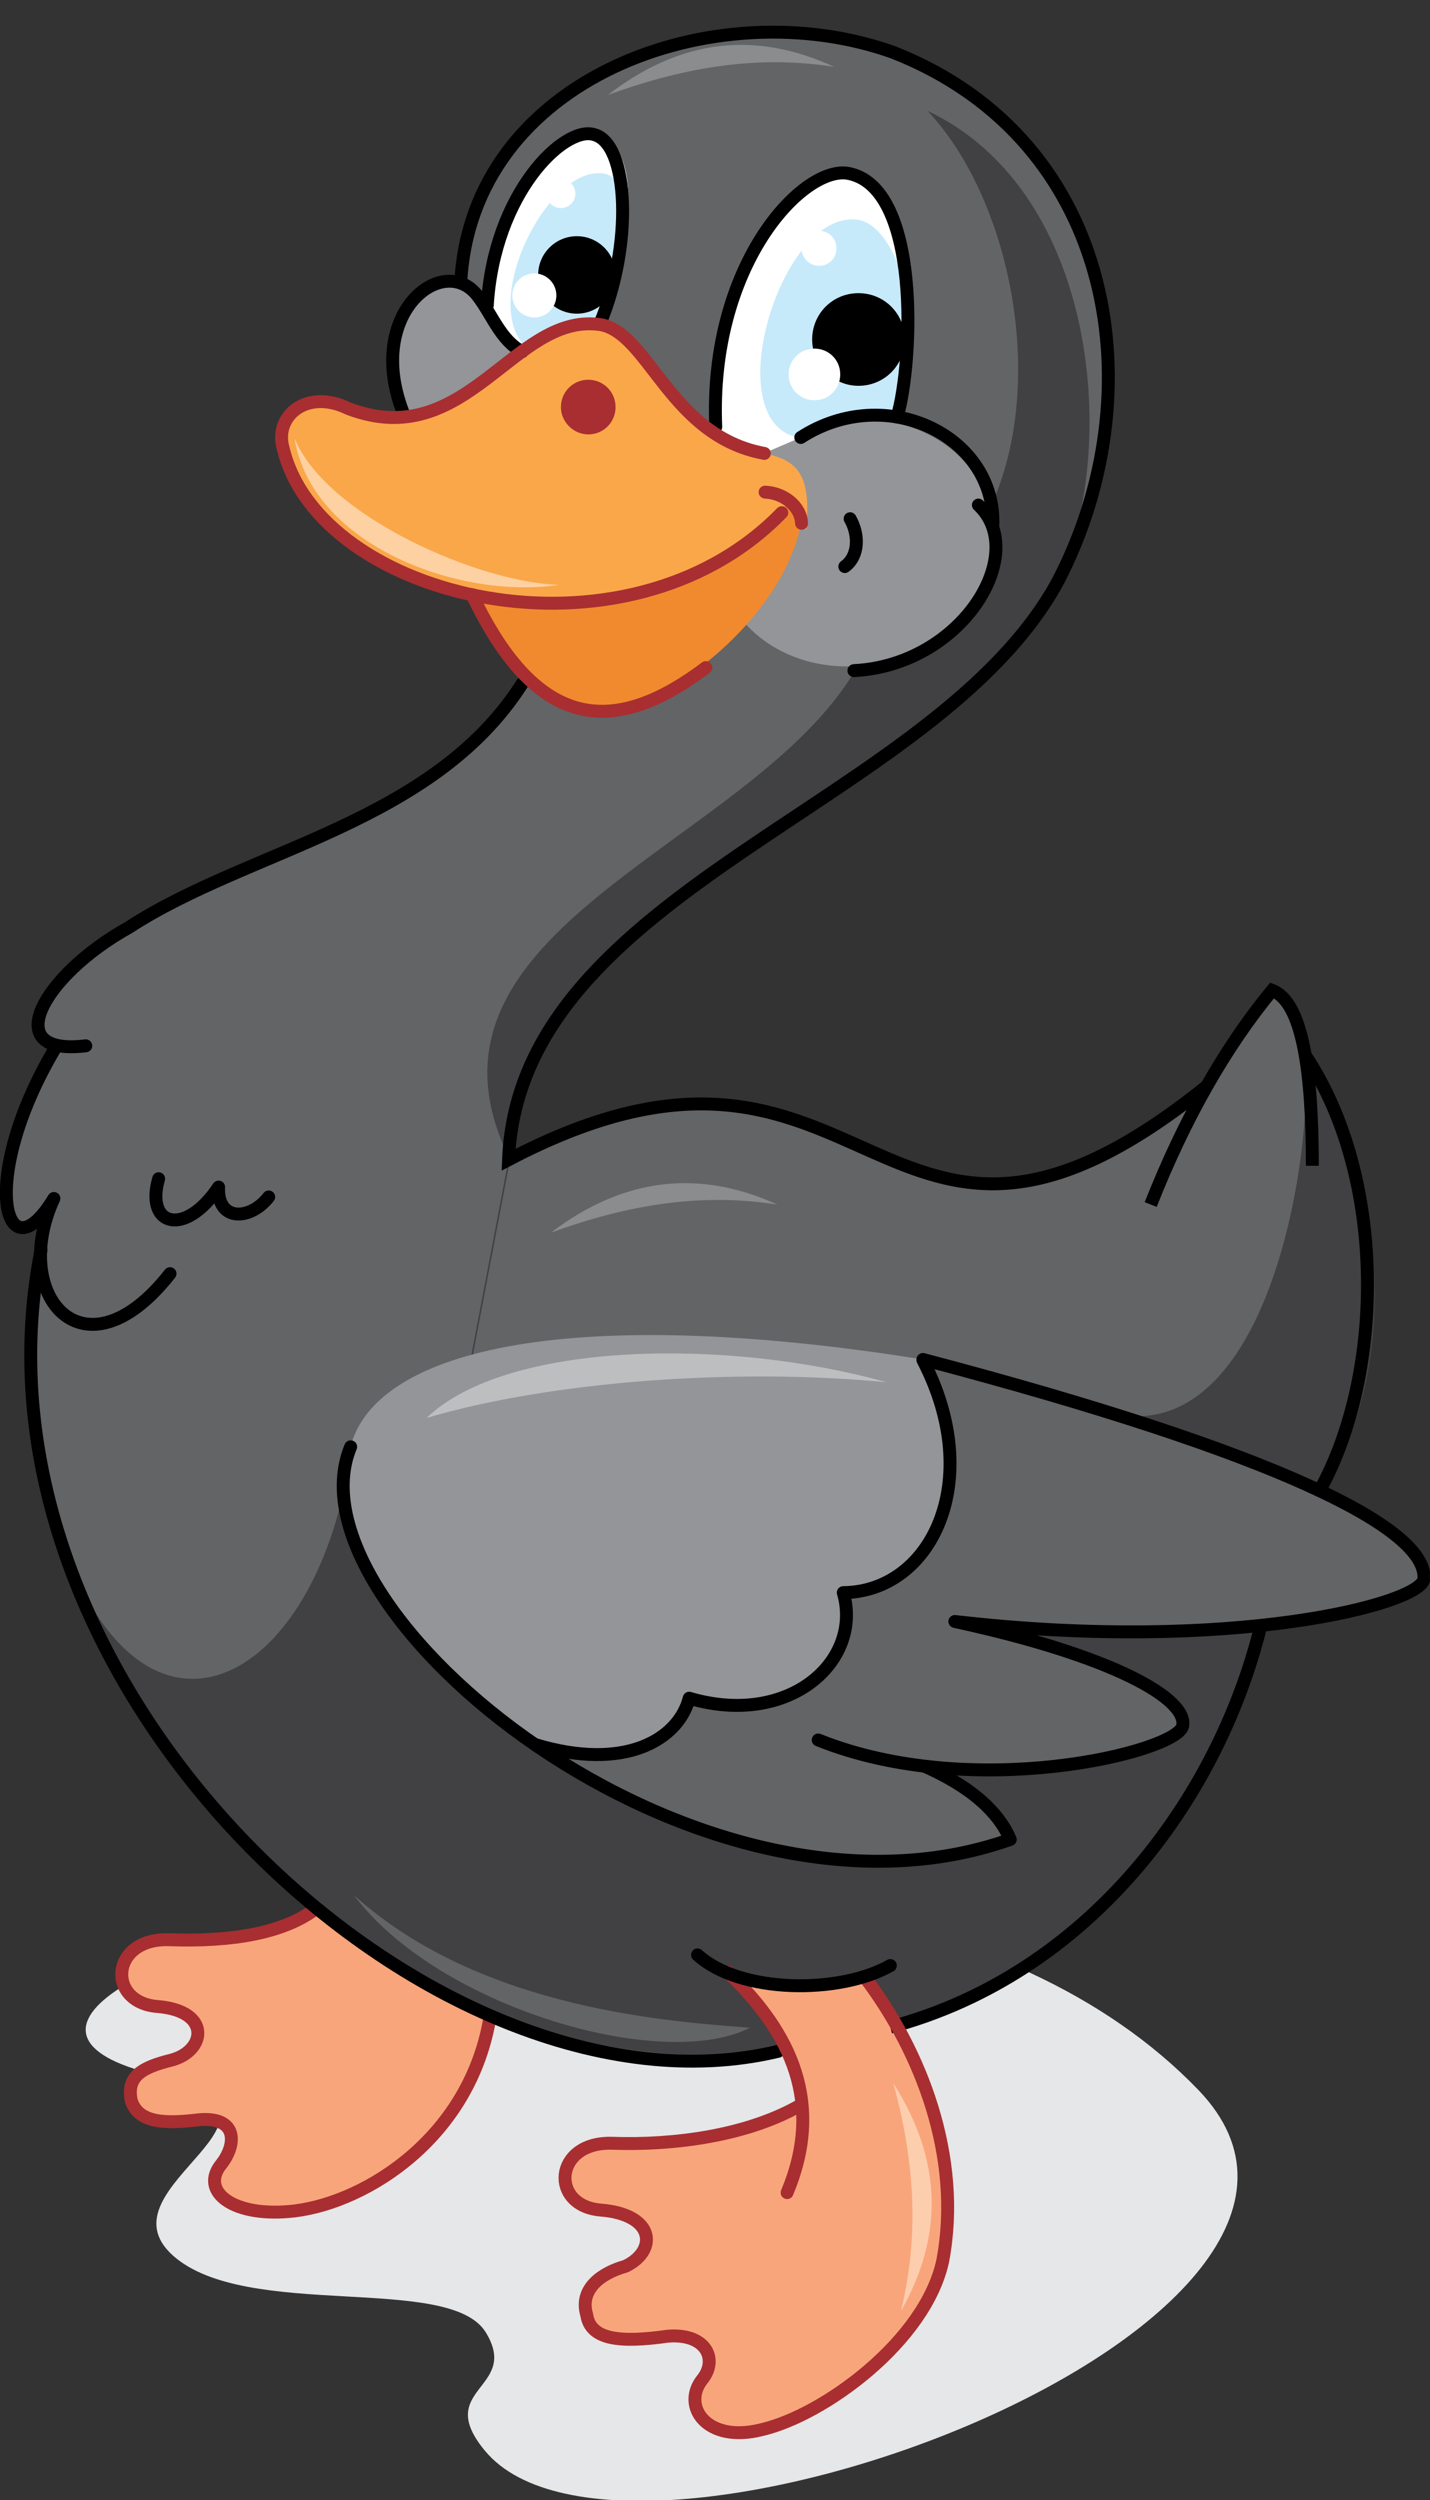 <?xml version="1.0" encoding="utf-8"?>
<!-- Generator: Adobe Illustrator 21.1.0, SVG Export Plug-In . SVG Version: 6.00 Build 0)  -->
<svg version="1.1" id="Layer_1" xmlns="http://www.w3.org/2000/svg" xmlns:xlink="http://www.w3.org/1999/xlink" x="0px" y="0px"
	 viewBox="0 0 188.4 329.2" style="enable-background:new 0 0 188.4 329.2;" xml:space="preserve">
<rect x="0" y="0" width="188.4" height="329.2" fill="#333333" stroke="none"/>
<style type="text/css">
	.st0{fill:#E6E7E8;}
	.st1{fill:#F9A57B;}
	.st2{fill:none;stroke:#A82E31;stroke-width:1.701;stroke-linecap:round;stroke-linejoin:round;stroke-miterlimit:22.926;}
	.st3{fill:#636466;}
	.st4{fill:#414042;}
	.st5{fill:#939598;}
	.st6{fill:#FFFFFF;}
	.st7{fill:none;stroke:#000000;stroke-width:1.701;stroke-miterlimit:22.926;}
	.st8{fill:#C7EAFB;}
	.st9{fill:#F18A2E;}
	.st10{fill:none;stroke:#000000;stroke-width:1.701;stroke-linecap:round;stroke-linejoin:round;stroke-miterlimit:22.926;}
	.st11{fill:#FAA74A;}
	.st12{fill:#A82E31;}
	.st13{fill:#8A8C8E;}
	.st14{fill:#FDCEAE;}
	.st15{fill:#BCBEC0;}
	.st16{fill:#FED1A2;}
</style>
<path class="st0" d="M20.6,273.2c22.4,5.3-8.1,14.6,2.2,23.8c9.7,8.6,36.4,2.3,41.2,10.1c4.6,7.5-7,7.3-0.1,15.6
	c18.6,22.4,123.3-17,94-47.5C108,223.4-24.8,262.5,20.6,273.2z"/>
<path class="st1" d="M41.8,251.1c8.1,7.9,15.6,11.9,22.8,14.1c-2.5,16-16.2,24.6-25.7,25.8c-8.2,1-12.7-2.6-9.7-6.2
	c2-2.6,2.1-6.2-2.9-5.8c-4.2,0.5-8,0.6-9-2.5c-0.7-3.3,1.6-4.4,5.1-5.3c4.7-1.1,5.6-6.5-1.6-7.1c-6.8-0.5-6.3-9,1.4-8.8
	C30.3,255.8,37.4,254.7,41.8,251.1z"/>
<path class="st2" d="M64.6,265.3c-2.5,16-16.2,24.6-25.7,25.8c-8.2,1-12.7-2.6-9.7-6.2c2-2.6,2.1-6.2-2.9-5.8c-4.2,0.5-8,0.6-9-2.5
	c-0.7-3.3,1.6-4.4,5.1-5.3c4.7-1.1,5.6-6.5-1.6-7.1c-6.8-0.5-6.3-9,1.4-8.8c8.2,0.3,15.3-0.8,19.7-4.3"/>
<path class="st3" d="M159.1,143c7.9-14.2,11.1-16.3,12.9-4c10.9,16.9,10.6,36.1,1.9,57.2c11,4.7,14.4,8.5,13.7,11.7
	c-1.8,2.9-9,5-21.4,6.2c-5.9,25.7-24.4,45.3-47.9,52.5l-15.7,3.4C42.4,278.6-9.7,205.5,7.1,157.9c-7.7,10.5-8.5-5.2,0-19.5
	c-11.3-18.9,52.7-24.3,62-48.9L53.4,54.9c-3.6-12.8,1.6-18.8,7.3-17.6c1.3-27,33.5-38.8,57-30.4c29.7,11.7,34.4,45.2,21.7,69.6
	c-16,29.5-71,40.4-72.4,76.2C115.1,127.5,115.4,178.1,159.1,143z"/>
<path class="st4" d="M144.3,185.5c22.1,7.7,28.7-31.9,27.7-46.4c10.1,14.7,13.3,41,1.9,57.2c11,4.7,14.4,8.5,13.7,11.7
	c-1.8,2.9-9,5-21.4,6.2c-5.9,25.7-24.4,45.3-47.9,52.5l-15.7,3.4c-45,5.3-80.9-30-91.9-61c11.9,23.3,31.9,10.1,35.6-18.6l12.5,6.3
	l8.4-44.1C52,122.2,99,111.5,112.7,88.2L94.9,76.1l35.5-9.1c7.8-16.7,2.6-41-8.2-52.4c22.7,10.7,25.2,45.1,17.2,61.9
	c-16,29.5-71,40.4-72.4,76.2l-8.4,44.1L144.3,185.5z"/>
<path class="st3" d="M121.6,179l-51.1,50.6c22.5,15.5,46.1,18.3,62.6,12.5c-1.7-4.7-5.5-7.9-11.2-9.6c15.9,3.1,32.3-3.5,34-5.2
	c0.8-3.6-9.2-9.3-30-13.8c36.5,4.2,61.4-2.3,61.8-5.6C188.1,201.4,168.7,191.5,121.6,179z"/>
<path class="st5" d="M53.4,54.9l7.4-2.7l8-5.9c-2.9-1.5-4-5-6-7.5C58.2,33.2,47.8,41.5,53.4,54.9z"/>
<ellipse transform="matrix(0.969 -0.249 0.249 0.969 -14.246 30.242)" class="st5" cx="112.6" cy="71.5" rx="18.3" ry="16.1"/>
<path class="st6" d="M111.6,22.8c6.9,0.9,11.1,16.7,5.9,31.1l-5.9,1.5l-6.1,2.2l-4.9,2.1L96,58.4l-1.7-2.3
	C93.9,38.2,100.7,24.3,111.6,22.8z"/>
<path class="st1" d="M80.6,282.1c8.3,1,16.6,0,25-5.1c-0.6-5.3-3.9-11.1-9.8-17.3c5,2.4,11,2.6,18,0.5c9.4,11.8,11.8,24.4,10.3,37.4
	c-3.1,10.7-11.4,18-23.8,22.2c-6,2.2-11.5-2.8-7.8-6.7c2-2.4,1.1-7.3-7.9-5.3c-6.5,1.5-12.4-5.9-2.4-9.5c4-1.8,3.6-7.5-3.2-7.4
	C72.1,289.4,73.8,281.9,80.6,282.1z"/>
<path class="st6" d="M80.1,17.9c4.2,4.6,3.2,12.5-1.3,24.8L75,43l-6.1,3.3l-3.3-3.4l-1.2-2.7C65.4,25.8,73,16.8,80.1,17.9z"/>
<path class="st7" d="M60.7,37.3c1.3-27,33.5-38.8,57-30.4c29.7,11.7,34.4,45.2,21.7,69.6c-16,29.5-71,40.4-72.4,76.2
	c48.1-25.2,48.4,25.4,92-9.7"/>
<path class="st7" d="M151.6,158.6c4.5-11.4,9.9-20.8,16-28.2c4,1.5,5.3,10.6,5.3,23.1"/>
<path class="st5" d="M121.6,179c-45.7-7.3-71.9-1.6-75.4,11.4c-3.9,11.1,4.2,24.2,24.3,39.2c11.9,3.6,18.9-0.7,20.3-6.1
	c13.2,3.9,22.9-4.9,20.3-13.9C122.6,209.5,129.9,195,121.6,179z"/>
<path class="st8" d="M112.6,28.9c2.9,0,5.8,4.3,6.8,9.8l-0.3,7.7l-0.9,8.6l-3.9-0.2l-8.7,2.9C94.3,56.2,102.6,28.2,112.6,28.9z"/>
<path class="st8" d="M79.1,22.8c2.6,0.1,3.5,3.1,3.4,7.5l-3,12.5l-3.6,0.4l-5.6,3.3C62.4,41.7,71.5,22.4,79.1,22.8z"/>
<path class="st7" d="M172,139c10.7,16.1,10.4,41.8,1.9,57.2"/>
<path class="st9" d="M62.2,77.1L104,65.9l1.6,2.7c-1.7,9.6-10.9,18.6-18.4,22.5C78.4,96,70.2,94.3,62.2,77.1z"/>
<path class="st10" d="M46.2,190.5c-9,21.6,45.6,66.3,86.9,51.7c-1.1-2.6-3.8-6.3-11.2-9.6"/>
<path class="st10" d="M107.8,229.1c20.4,8.2,47.1,1.6,48-1.8c0.8-3.6-9.2-9.3-30-13.8c36.5,4.2,61.4-2.3,61.8-5.6
	c0.5-6.6-18.9-16.5-66-28.9"/>
<path class="st7" d="M166.1,214.1c-5.7,23.1-22.9,45.9-48.8,52.8"/>
<path class="st11" d="M53.4,54.9c9.1,0.2,15.8-13.4,25.4-12.2c7.9,2.3,10.1,15.9,21.9,17c4.6,0.9,6.2,3.1,5.5,10.1L104,66
	C93.5,78,78.9,81.6,60.9,78C33,68.1,34,51.9,43.3,52.9L53.4,54.9z"/>
<path class="st10" d="M5.4,164.6C-6,222.1,57.2,280.9,102.5,270.1"/>
<path class="st2" d="M95.9,259.7c8.4,8,12.7,17.3,7.8,29"/>
<path class="st2" d="M113.9,260.3c7.4,9.7,12.9,23.7,10.3,37.4c-2.3,10.6-15.7,20.3-23.8,22.2c-7.4,1.9-10.7-3.2-7.8-6.7
	c2-2.6,0.4-6-4.6-5.6c-6.3,0.9-10.2,0.5-10.7-2.8c-1-3.4,1.9-5.5,5.1-6.4c4.2-2,4-6.8-3.2-7.4c-6.8-0.5-6.3-9,1.4-8.8
	c8.2,0.3,18-1,25-5.1"/>
<path class="st10" d="M70.5,229.7c11.9,3.6,18.9-0.7,20.3-6.1c13.2,3.9,22.9-4.9,20.3-13.9c11.5-0.1,18.8-14.6,10.5-30.6"/>
<path class="st10" d="M22.4,167.7c-11.3,14.4-21.2,2.9-15.3-9.9c-6.4,10.6-10.1-2.3,0-19.5"/>
<path class="st10" d="M11.3,137.7c-11.5,1.4-5.8-9.2,5.7-15.6c15.8-10.3,40-13.6,51.8-32.1"/>
<path class="st10" d="M20.9,155.2c-1.8,6.3,3.5,7.7,7.9,1.1c-0.2,4.6,4.2,4.4,6.6,1.3"/>
<path class="st2" d="M62.2,78.3C71,96.8,81.3,96.7,93,87.9"/>
<path class="st10" d="M105.5,57.6c11.3-7.3,25.9-0.1,25.3,11.8"/>
<path class="st10" d="M128.9,66.5c6.8,6.4-2.2,21.1-16.4,21.8"/>
<path class="st10" d="M94.3,56.2C93.4,35,105.6,22,111.6,22.8c9.8,1.6,8.7,24.9,6.6,32.1"/>
<path class="st10" d="M112,68.3c1.2,2.1,1.2,4.9-0.7,6.3"/>
<path class="st2" d="M100.8,64.8c2.4,0.1,4.7,1.8,4.8,4.1"/>
<path class="st10" d="M68.8,46.3c-2.9-1.5-4-5-6-7.5c-4.6-5.6-15,2.7-9.5,16"/>
<path class="st10" d="M64.2,40.2c0.9-14.8,10.1-23.6,14-22.5c4.7,1.1,5.2,14.7,0.8,25"/>
<path class="st12" d="M77.5,57.2c2,0,3.6-1.6,3.6-3.6S79.5,50,77.5,50s-3.6,1.6-3.6,3.6C73.9,55.6,75.6,57.2,77.5,57.2z"/>
<path d="M113.1,50.8c3.4,0,6.1-2.7,6.1-6.1c0-3.4-2.7-6.1-6.1-6.1s-6.1,2.7-6.1,6.1S109.8,50.8,113.1,50.8z"/>
<path class="st13" d="M109.9,8.8c-9.6-1.5-19.1-0.2-29.8,3.7C89.8,5,99.7,4.1,109.9,8.8z"/>
<path class="st13" d="M102.4,158.6c-9.6-1.5-19.1-0.2-29.8,3.7C82.3,154.9,92.3,154,102.4,158.6z"/>
<path class="st14" d="M118.7,304.3c2.3-9.5,2-19-1-30C124.3,284.7,124.2,294.6,118.7,304.3z"/>
<path class="st3" d="M98.8,267c-9.4-0.8-35.2-2.1-52.2-17.5C57.6,264.2,87.1,272.9,98.8,267z"/>
<path class="st15" d="M116.8,182c-19.6-1.9-44-0.2-60.6,4.7C66.8,176.5,96.1,176.2,116.8,182z"/>
<path class="st6" d="M107.3,52.7c1.9,0,3.4-1.5,3.4-3.4s-1.5-3.4-3.4-3.4s-3.4,1.5-3.4,3.4S105.4,52.7,107.3,52.7z"/>
<path class="st6" d="M107.9,35c1.3,0,2.3-1,2.3-2.3s-1-2.3-2.3-2.3s-2.3,1-2.3,2.3S106.7,35,107.9,35z"/>
<circle cx="76" cy="36.2" r="5.1"/>
<circle class="st6" cx="70.4" cy="38.9" r="2.9"/>
<circle class="st6" cx="73.9" cy="25.5" r="1.9"/>
<path class="st16" d="M73.7,77C63.3,76.8,43,68,38.8,57.7C41.1,71.9,60.7,79,73.7,77z"/>
<path class="st2" d="M100.7,59.7c-12.6-2.3-15.3-16.3-21.9-17c-11.2-1.3-17.4,17-32.9,11.1c-5.5-2.7-9.8,1-8.6,5.2
	C42,79,82.4,88.7,103,67.5"/>
<path class="st10" d="M91.9,257.4c5.6,5.1,18.7,5.2,25.4,1.4"/>
</svg>
